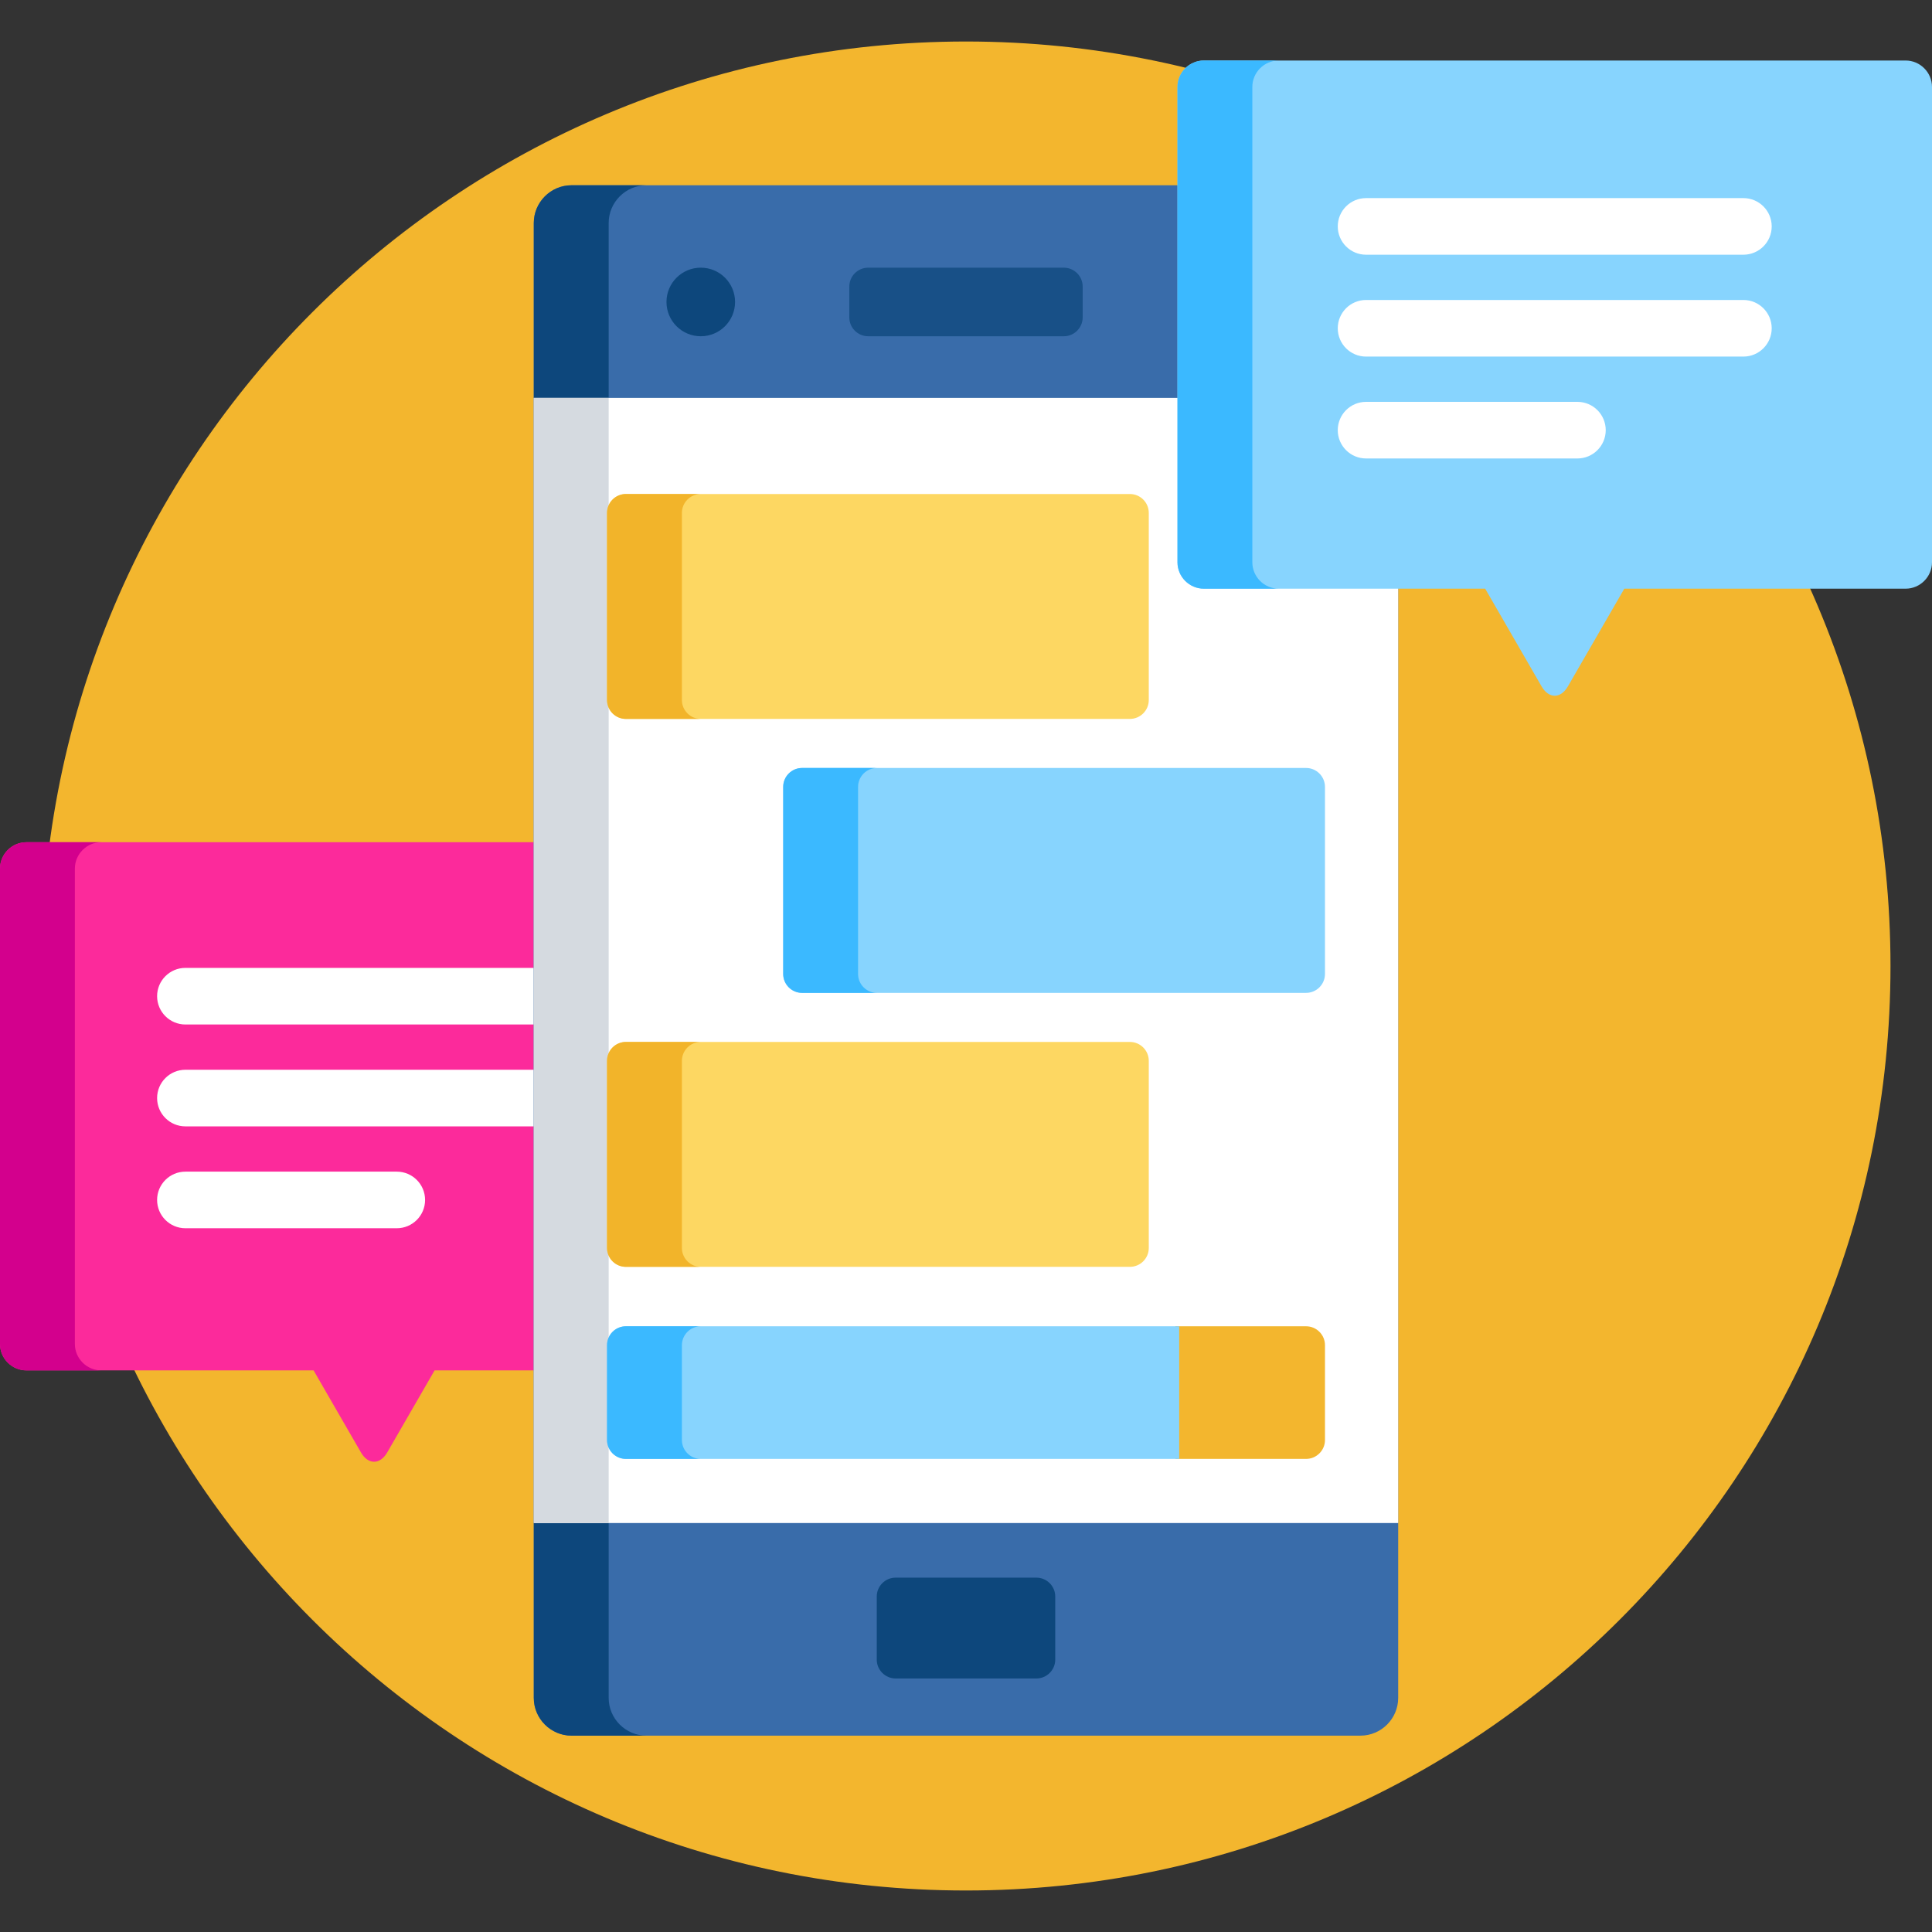 <svg width="130" height="130" viewBox="0 0 130 130" fill="none" xmlns="http://www.w3.org/2000/svg">
<rect x="0" y="0" width="130" height="130" fill="#333333" stroke="none"/>
<g clip-path="url(#clip0)">
<path d="M65 127.207C99.356 127.207 127.207 99.356 127.207 65C127.207 30.644 99.356 2.793 65 2.793C30.644 2.793 2.793 30.644 2.793 65C2.793 99.356 30.644 127.207 65 127.207Z" fill="#F3B62E"/>
<path d="M36.172 56.671H1.777C0.8 56.671 0 57.471 0 58.448V90.433C0 91.411 0.8 92.21 1.777 92.21H21.1L24.283 97.723C24.771 98.57 25.571 98.57 26.06 97.723L29.243 92.21H36.172V56.671H36.172Z" fill="#FC2A9B"/>
<path d="M5.038 90.433V58.448C5.038 57.471 5.838 56.671 6.815 56.671H1.777C0.8 56.671 0 57.471 0 58.448V90.433C0 91.411 0.8 92.21 1.777 92.21H6.815C5.838 92.21 5.038 91.411 5.038 90.433Z" fill="#D3008D"/>
<path d="M36.172 65.127H12.476C11.424 65.127 10.571 65.98 10.571 67.031C10.571 68.083 11.424 68.936 12.476 68.936H36.172V65.127Z" fill="white"/>
<path d="M36.172 71.982H12.476C11.424 71.982 10.571 72.835 10.571 73.886C10.571 74.938 11.424 75.791 12.476 75.791H36.172V71.982Z" fill="white"/>
<path d="M26.698 82.646H12.476C11.424 82.646 10.571 81.793 10.571 80.742C10.571 79.69 11.424 78.837 12.476 78.837H26.698C27.75 78.837 28.603 79.69 28.603 80.742C28.603 81.793 27.75 82.646 26.698 82.646Z" fill="white"/>
<path d="M81.006 39.358C80.166 39.358 79.483 38.674 79.483 37.834V12.466H38.457C37.06 12.466 35.918 13.608 35.918 15.005V114.248C35.918 115.645 37.06 116.788 38.457 116.788H91.542C92.939 116.788 94.081 115.645 94.081 114.248V39.358H81.006Z" fill="#396CAA"/>
<path d="M40.956 114.248V15.005C40.956 13.608 42.099 12.466 43.495 12.466H38.457C37.06 12.466 35.918 13.608 35.918 15.005V114.248C35.918 115.645 37.06 116.788 38.457 116.788H43.495C42.099 116.788 40.956 115.645 40.956 114.248Z" fill="#0D477C"/>
<path d="M81.006 39.358C80.166 39.358 79.483 38.675 79.483 37.834V26.773H35.918V102.48H94.081V39.358H81.006Z" fill="white"/>
<path d="M40.956 26.772H35.918V102.479H40.956V26.772Z" fill="#D5DAE0"/>
<path d="M71.005 111.672C71.005 112.37 70.434 112.941 69.736 112.941H60.265C59.566 112.941 58.995 112.37 58.995 111.672V107.426C58.995 106.728 59.566 106.156 60.265 106.156H69.736C70.434 106.156 71.005 106.728 71.005 107.426V111.672Z" fill="#0D477C"/>
<path d="M72.851 21.357C72.851 22.055 72.28 22.626 71.582 22.626H58.418C57.72 22.626 57.148 22.055 57.148 21.357V19.28C57.148 18.582 57.72 18.011 58.418 18.011H71.582C72.28 18.011 72.851 18.582 72.851 19.28V21.357Z" fill="#185087"/>
<path d="M49.461 20.318C49.461 21.593 48.428 22.626 47.154 22.626C45.879 22.626 44.846 21.593 44.846 20.318C44.846 19.043 45.879 18.011 47.154 18.011C48.428 18.011 49.461 19.044 49.461 20.318Z" fill="#0D477C"/>
<path d="M87.885 89.243H79.092V98.166H87.885C88.583 98.166 89.155 97.595 89.155 96.897V90.513C89.155 89.814 88.583 89.243 87.885 89.243Z" fill="#F3B62E"/>
<path d="M42.114 89.243C41.416 89.243 40.845 89.814 40.845 90.513V96.897C40.845 97.595 41.416 98.166 42.114 98.166H79.345V89.243H42.114Z" fill="#87D4FE"/>
<path d="M45.884 96.897V90.513C45.884 89.814 46.455 89.243 47.153 89.243H42.115C41.417 89.243 40.846 89.814 40.846 90.513V96.897C40.846 97.595 41.417 98.166 42.115 98.166H47.153C46.455 98.166 45.884 97.595 45.884 96.897Z" fill="#3BB9FF"/>
<path d="M77.299 47.104C77.299 47.803 76.728 48.374 76.029 48.374H42.114C41.416 48.374 40.845 47.803 40.845 47.104V34.511C40.845 33.812 41.416 33.241 42.114 33.241H76.029C76.728 33.241 77.299 33.812 77.299 34.511V47.104Z" fill="#FDD762"/>
<path d="M45.884 47.104V34.511C45.884 33.812 46.455 33.241 47.153 33.241H42.115C41.417 33.241 40.846 33.812 40.846 34.511V47.104C40.846 47.803 41.417 48.374 42.115 48.374H47.153C46.455 48.374 45.884 47.803 45.884 47.104Z" fill="#F2B42A"/>
<path d="M89.154 65.539C89.154 66.237 88.583 66.808 87.885 66.808H53.97C53.272 66.808 52.7 66.237 52.7 65.539V52.945C52.7 52.247 53.272 51.675 53.97 51.675H87.885C88.583 51.675 89.154 52.247 89.154 52.945V65.539Z" fill="#87D4FE"/>
<path d="M57.738 65.539V52.945C57.738 52.247 58.309 51.675 59.008 51.675H53.97C53.272 51.675 52.7 52.247 52.7 52.945V65.539C52.7 66.237 53.272 66.808 53.97 66.808H59.008C58.309 66.808 57.738 66.237 57.738 65.539Z" fill="#3BB9FF"/>
<path d="M77.299 83.973C77.299 84.672 76.728 85.243 76.029 85.243H42.114C41.416 85.243 40.845 84.672 40.845 83.973V71.38C40.845 70.681 41.416 70.11 42.114 70.11H76.029C76.728 70.11 77.299 70.681 77.299 71.38V83.973Z" fill="#FDD762"/>
<path d="M45.884 83.973V71.38C45.884 70.681 46.455 70.11 47.153 70.11H42.115C41.417 70.11 40.846 70.681 40.846 71.38V83.973C40.846 84.672 41.417 85.243 42.115 85.243H47.153C46.455 85.243 45.884 84.672 45.884 83.973Z" fill="#F2B42A"/>
<path d="M128.223 4.072H81.007C80.029 4.072 79.23 4.872 79.23 5.849V37.834C79.23 38.812 80.029 39.611 81.007 39.611H99.934L103.726 46.18C104.215 47.027 105.015 47.027 105.503 46.18L109.296 39.611H128.223C129.2 39.611 130 38.812 130 37.834V5.849C130 4.872 129.2 4.072 128.223 4.072Z" fill="#87D4FE"/>
<path d="M84.267 37.834V5.849C84.267 4.872 85.067 4.072 86.045 4.072H81.007C80.029 4.072 79.23 4.872 79.23 5.849V37.834C79.23 38.812 80.029 39.611 81.007 39.611H86.045C85.067 39.611 84.267 38.812 84.267 37.834Z" fill="#3BB9FF"/>
<path d="M117.31 17.139H91.919C90.867 17.139 90.015 16.286 90.015 15.234C90.015 14.183 90.867 13.33 91.919 13.33H117.31C118.361 13.33 119.214 14.183 119.214 15.234C119.214 16.286 118.361 17.139 117.31 17.139Z" fill="white"/>
<path d="M117.31 23.994H91.919C90.867 23.994 90.015 23.141 90.015 22.09C90.015 21.038 90.867 20.185 91.919 20.185H117.31C118.361 20.185 119.214 21.038 119.214 22.09C119.214 23.141 118.361 23.994 117.31 23.994Z" fill="white"/>
<path d="M106.142 30.849H91.919C90.867 30.849 90.015 29.996 90.015 28.945C90.015 27.893 90.867 27.04 91.919 27.04H106.142C107.193 27.04 108.046 27.893 108.046 28.945C108.046 29.996 107.193 30.849 106.142 30.849Z" fill="white"/>
</g>
<defs>
<clipPath id="clip0">
<rect width="130" height="130" fill="white"/>
</clipPath>
</defs>
</svg>
